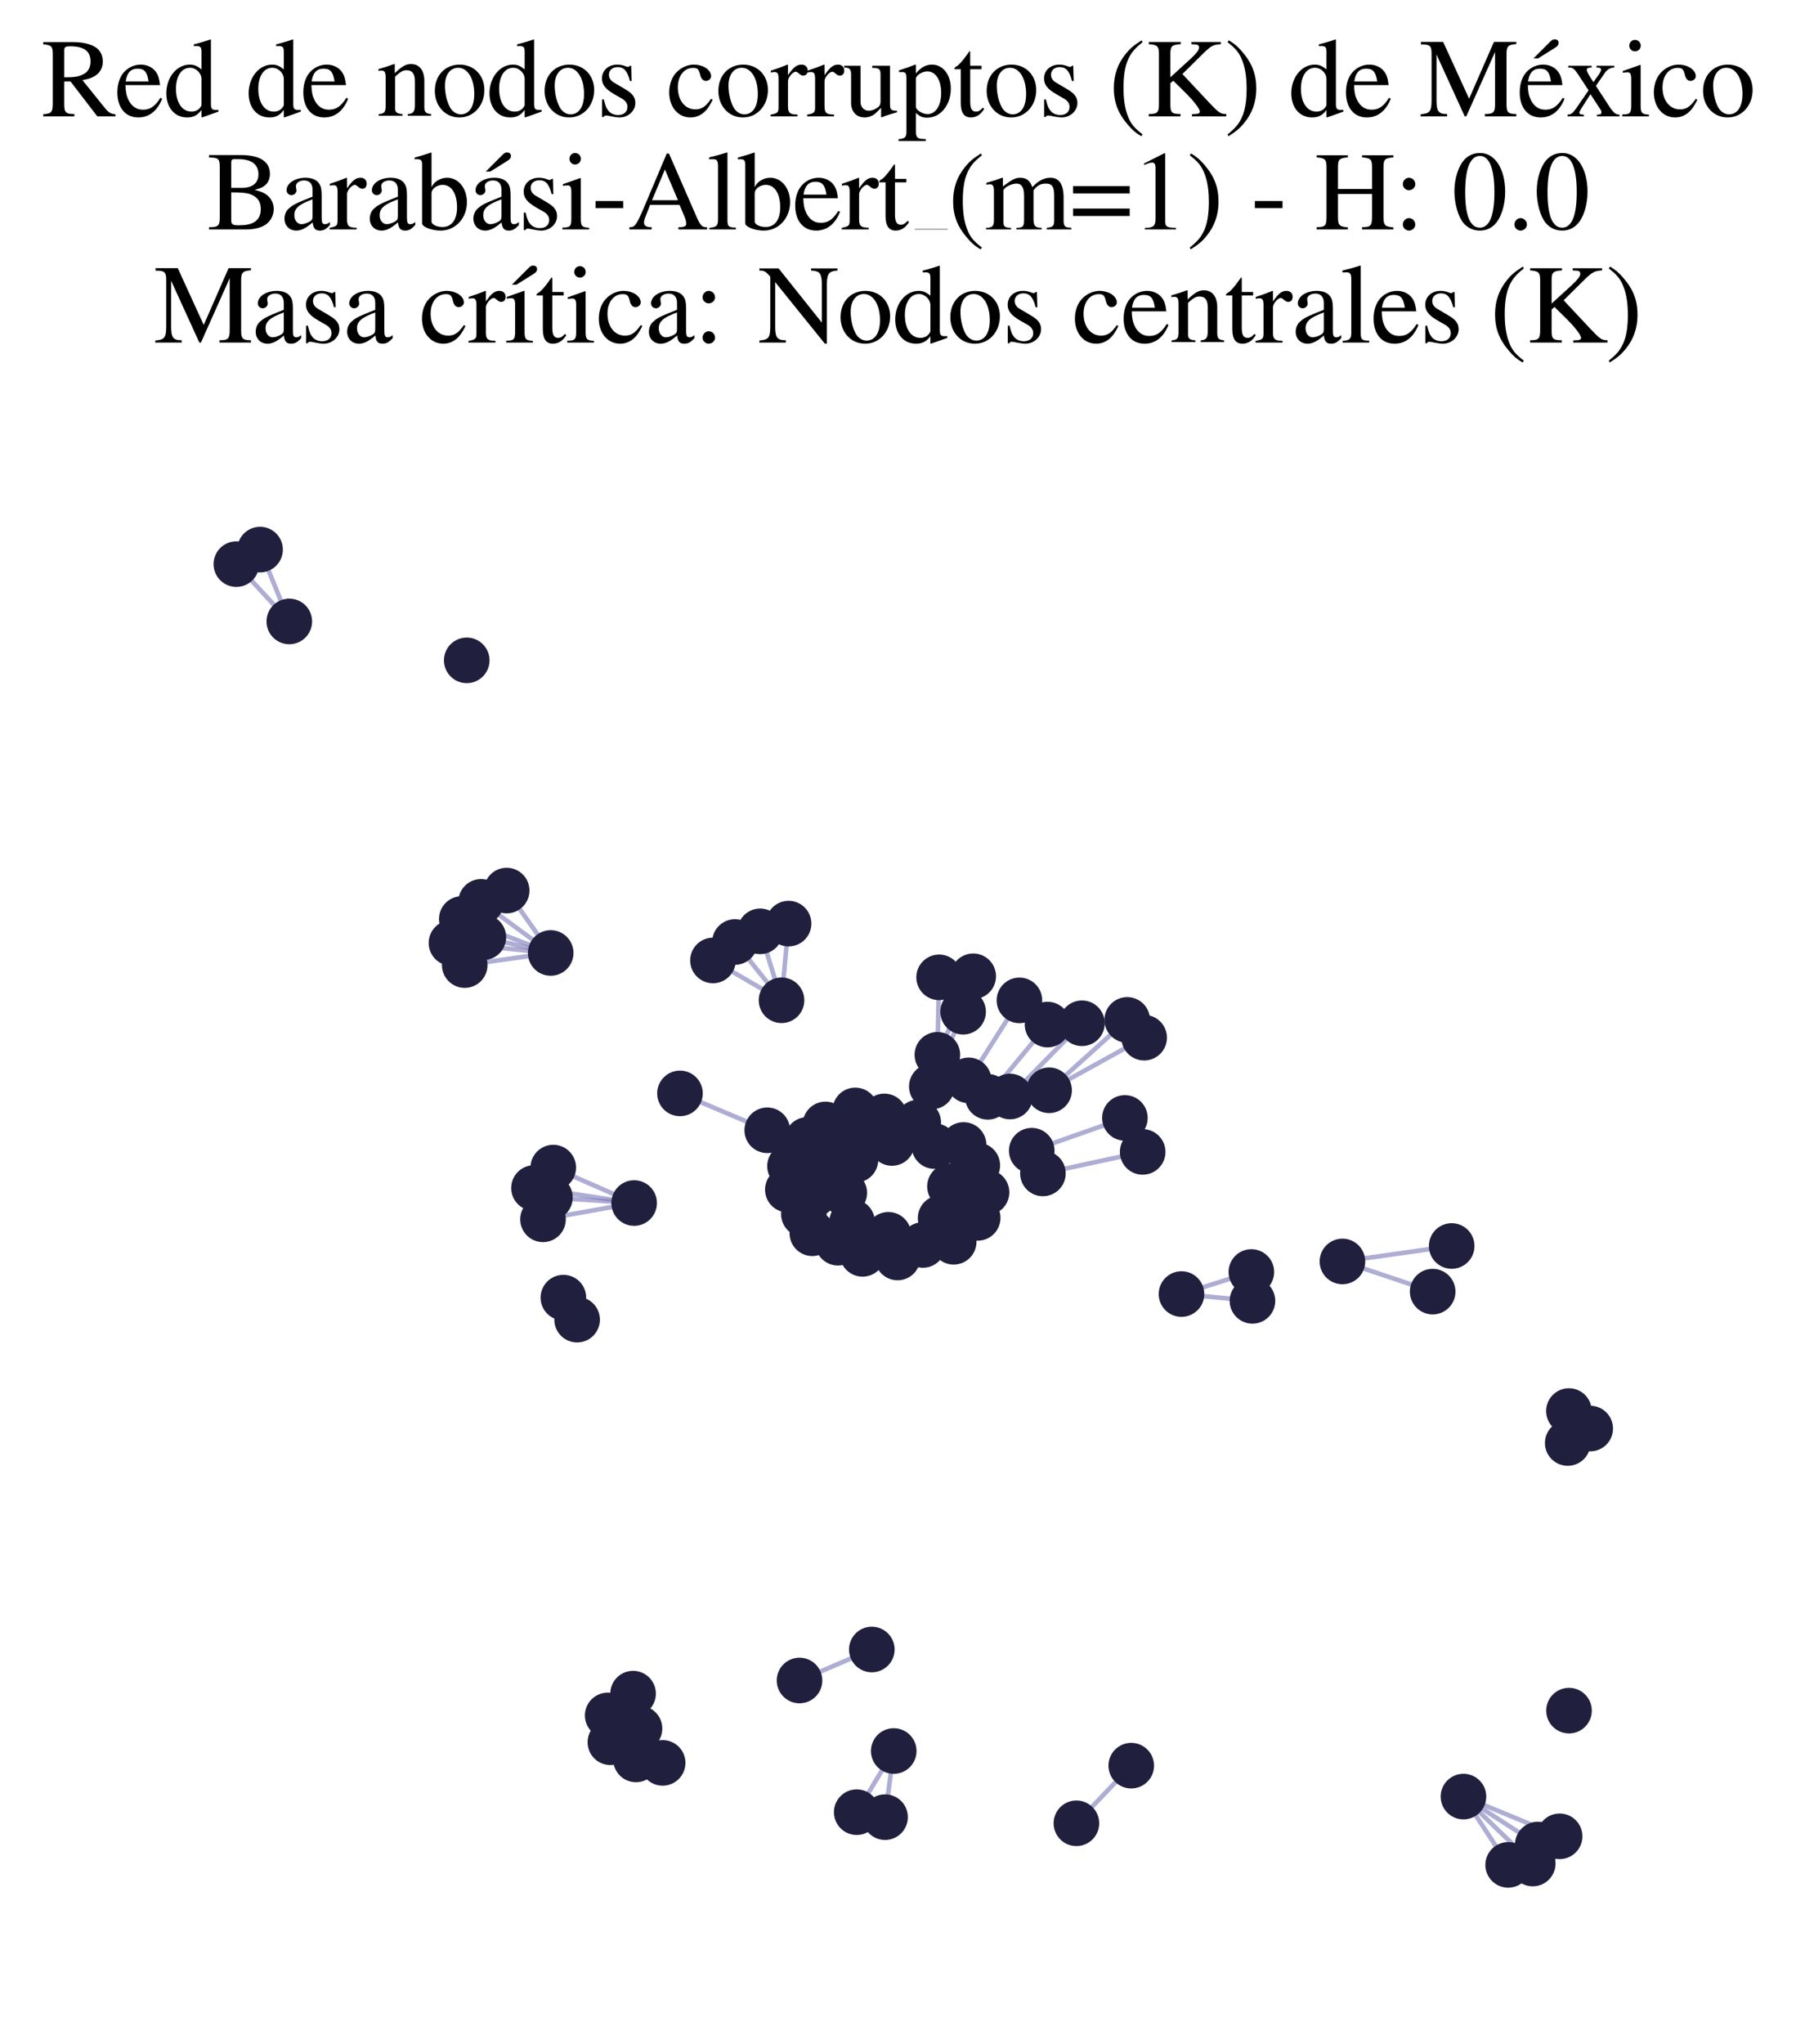 <?xml version="1.0" encoding="utf-8" standalone="no"?>
<!DOCTYPE svg PUBLIC "-//W3C//DTD SVG 1.1//EN"
  "http://www.w3.org/Graphics/SVG/1.1/DTD/svg11.dtd">
<svg xmlns:xlink="http://www.w3.org/1999/xlink" width="156.476pt" height="178.036pt" viewBox="0 0 156.476 178.036" xmlns="http://www.w3.org/2000/svg" version="1.1">
 <defs>
  <style type="text/css">*{stroke-linejoin: round; stroke-linecap: butt}</style>
 </defs>
 <g id="figure_1">
  <g id="patch_1">
   <path d="M 0 178.036 
L 156.476 178.036 
L 156.476 0 
L 0 0 
z
" style="fill: #ffffff"/>
  </g>
  <g id="axes_1">
   <g id="LineCollection_1">
    <path d="M 102.937 112.696 
L 109.024 110.775 
" clip-path="url(#p31402bbf71)" style="fill: none; stroke: #7976b8; stroke-opacity: 0.6; stroke-width: 0.4"/>
    <path d="M 102.937 112.696 
L 109.12 113.289 
" clip-path="url(#p31402bbf71)" style="fill: none; stroke: #7976b8; stroke-opacity: 0.6; stroke-width: 0.4"/>
    <path d="M 55.25 104.77 
L 47.913 104.289 
" clip-path="url(#p31402bbf71)" style="fill: none; stroke: #7976b8; stroke-opacity: 0.6; stroke-width: 0.4"/>
    <path d="M 55.25 104.77 
L 46.523 103.462 
" clip-path="url(#p31402bbf71)" style="fill: none; stroke: #7976b8; stroke-opacity: 0.6; stroke-width: 0.4"/>
    <path d="M 55.25 104.77 
L 48.204 101.683 
" clip-path="url(#p31402bbf71)" style="fill: none; stroke: #7976b8; stroke-opacity: 0.6; stroke-width: 0.4"/>
    <path d="M 55.25 104.77 
L 47.309 106.189 
" clip-path="url(#p31402bbf71)" style="fill: none; stroke: #7976b8; stroke-opacity: 0.6; stroke-width: 0.4"/>
    <path d="M 66.847 98.435 
L 59.243 95.222 
" clip-path="url(#p31402bbf71)" style="fill: none; stroke: #7976b8; stroke-opacity: 0.6; stroke-width: 0.4"/>
    <path d="M 77.867 152.492 
L 74.642 157.818 
" clip-path="url(#p31402bbf71)" style="fill: none; stroke: #7976b8; stroke-opacity: 0.6; stroke-width: 0.4"/>
    <path d="M 77.867 152.492 
L 77.111 158.252 
" clip-path="url(#p31402bbf71)" style="fill: none; stroke: #7976b8; stroke-opacity: 0.6; stroke-width: 0.4"/>
    <path d="M 81.669 91.861 
L 81.82 85.114 
" clip-path="url(#p31402bbf71)" style="fill: none; stroke: #7976b8; stroke-opacity: 0.6; stroke-width: 0.4"/>
    <path d="M 81.669 91.861 
L 84.792 85.022 
" clip-path="url(#p31402bbf71)" style="fill: none; stroke: #7976b8; stroke-opacity: 0.6; stroke-width: 0.4"/>
    <path d="M 47.979 82.992 
L 41.918 78.539 
" clip-path="url(#p31402bbf71)" style="fill: none; stroke: #7976b8; stroke-opacity: 0.6; stroke-width: 0.4"/>
    <path d="M 47.979 82.992 
L 42.113 81.624 
" clip-path="url(#p31402bbf71)" style="fill: none; stroke: #7976b8; stroke-opacity: 0.6; stroke-width: 0.4"/>
    <path d="M 47.979 82.992 
L 39.334 82.122 
" clip-path="url(#p31402bbf71)" style="fill: none; stroke: #7976b8; stroke-opacity: 0.6; stroke-width: 0.4"/>
    <path d="M 47.979 82.992 
L 44.144 77.557 
" clip-path="url(#p31402bbf71)" style="fill: none; stroke: #7976b8; stroke-opacity: 0.6; stroke-width: 0.4"/>
    <path d="M 47.979 82.992 
L 40.489 84.046 
" clip-path="url(#p31402bbf71)" style="fill: none; stroke: #7976b8; stroke-opacity: 0.6; stroke-width: 0.4"/>
    <path d="M 47.979 82.992 
L 40.233 80.033 
" clip-path="url(#p31402bbf71)" style="fill: none; stroke: #7976b8; stroke-opacity: 0.6; stroke-width: 0.4"/>
    <path d="M 91.404 94.95 
L 99.685 90.369 
" clip-path="url(#p31402bbf71)" style="fill: none; stroke: #7976b8; stroke-opacity: 0.6; stroke-width: 0.4"/>
    <path d="M 91.404 94.95 
L 98.208 88.821 
" clip-path="url(#p31402bbf71)" style="fill: none; stroke: #7976b8; stroke-opacity: 0.6; stroke-width: 0.4"/>
    <path d="M 81.184 94.618 
L 83.911 88.11 
" clip-path="url(#p31402bbf71)" style="fill: none; stroke: #7976b8; stroke-opacity: 0.6; stroke-width: 0.4"/>
    <path d="M 68.09 87.112 
L 66.228 81.108 
" clip-path="url(#p31402bbf71)" style="fill: none; stroke: #7976b8; stroke-opacity: 0.6; stroke-width: 0.4"/>
    <path d="M 68.09 87.112 
L 64.033 82.038 
" clip-path="url(#p31402bbf71)" style="fill: none; stroke: #7976b8; stroke-opacity: 0.6; stroke-width: 0.4"/>
    <path d="M 68.09 87.112 
L 62.118 83.643 
" clip-path="url(#p31402bbf71)" style="fill: none; stroke: #7976b8; stroke-opacity: 0.6; stroke-width: 0.4"/>
    <path d="M 68.09 87.112 
L 68.706 80.435 
" clip-path="url(#p31402bbf71)" style="fill: none; stroke: #7976b8; stroke-opacity: 0.6; stroke-width: 0.4"/>
    <path d="M 87.994 95.492 
L 94.265 89.114 
" clip-path="url(#p31402bbf71)" style="fill: none; stroke: #7976b8; stroke-opacity: 0.6; stroke-width: 0.4"/>
    <path d="M 89.89 100.21 
L 98.007 97.358 
" clip-path="url(#p31402bbf71)" style="fill: none; stroke: #7976b8; stroke-opacity: 0.6; stroke-width: 0.4"/>
    <path d="M 127.504 156.461 
L 135.883 159.92 
" clip-path="url(#p31402bbf71)" style="fill: none; stroke: #7976b8; stroke-opacity: 0.6; stroke-width: 0.4"/>
    <path d="M 127.504 156.461 
L 133.978 160.638 
" clip-path="url(#p31402bbf71)" style="fill: none; stroke: #7976b8; stroke-opacity: 0.6; stroke-width: 0.4"/>
    <path d="M 127.504 156.461 
L 133.54 162.29 
" clip-path="url(#p31402bbf71)" style="fill: none; stroke: #7976b8; stroke-opacity: 0.6; stroke-width: 0.4"/>
    <path d="M 127.504 156.461 
L 131.398 162.409 
" clip-path="url(#p31402bbf71)" style="fill: none; stroke: #7976b8; stroke-opacity: 0.6; stroke-width: 0.4"/>
    <path d="M 98.56 153.767 
L 93.782 158.785 
" clip-path="url(#p31402bbf71)" style="fill: none; stroke: #7976b8; stroke-opacity: 0.6; stroke-width: 0.4"/>
    <path d="M 90.864 102.191 
L 99.555 100.318 
" clip-path="url(#p31402bbf71)" style="fill: none; stroke: #7976b8; stroke-opacity: 0.6; stroke-width: 0.4"/>
    <path d="M 116.959 109.857 
L 124.821 112.485 
" clip-path="url(#p31402bbf71)" style="fill: none; stroke: #7976b8; stroke-opacity: 0.6; stroke-width: 0.4"/>
    <path d="M 116.959 109.857 
L 126.478 108.511 
" clip-path="url(#p31402bbf71)" style="fill: none; stroke: #7976b8; stroke-opacity: 0.6; stroke-width: 0.4"/>
    <path d="M 25.205 54.12 
L 20.593 49.129 
" clip-path="url(#p31402bbf71)" style="fill: none; stroke: #7976b8; stroke-opacity: 0.6; stroke-width: 0.4"/>
    <path d="M 25.205 54.12 
L 22.659 47.863 
" clip-path="url(#p31402bbf71)" style="fill: none; stroke: #7976b8; stroke-opacity: 0.6; stroke-width: 0.4"/>
    <path d="M 84.395 94.086 
L 88.818 87.12 
" clip-path="url(#p31402bbf71)" style="fill: none; stroke: #7976b8; stroke-opacity: 0.6; stroke-width: 0.4"/>
    <path d="M 86.062 95.518 
L 91.266 89.228 
" clip-path="url(#p31402bbf71)" style="fill: none; stroke: #7976b8; stroke-opacity: 0.6; stroke-width: 0.4"/>
    <path d="M 75.957 143.651 
L 69.658 146.35 
" clip-path="url(#p31402bbf71)" style="fill: none; stroke: #7976b8; stroke-opacity: 0.6; stroke-width: 0.4"/>
   </g>
   <g id="PathCollection_1">
    <defs>
     <path id="m4d2ec33f9d" d="M 0 1.936 
C 0.514 1.936 1.006 1.732 1.369 1.369 
C 1.732 1.006 1.936 0.514 1.936 0 
C 1.936 -0.514 1.732 -1.006 1.369 -1.369 
C 1.006 -1.732 0.514 -1.936 0 -1.936 
C -0.514 -1.936 -1.006 -1.732 -1.369 -1.369 
C -1.732 -1.006 -1.936 -0.514 -1.936 0 
C -1.936 0.514 -1.732 1.006 -1.369 1.369 
C -1.006 1.732 -0.514 1.936 0 1.936 
z
" style="stroke: #201f3d; stroke-width: 0.1"/>
    </defs>
    <g clip-path="url(#p31402bbf71)">
     <use xlink:href="#m4d2ec33f9d" x="70.962" y="103.985" style="fill: #201f3d; stroke: #201f3d; stroke-width: 0.1"/>
     <use xlink:href="#m4d2ec33f9d" x="94.265" y="89.114" style="fill: #201f3d; stroke: #201f3d; stroke-width: 0.1"/>
     <use xlink:href="#m4d2ec33f9d" x="66.228" y="81.108" style="fill: #201f3d; stroke: #201f3d; stroke-width: 0.1"/>
     <use xlink:href="#m4d2ec33f9d" x="44.144" y="77.557" style="fill: #201f3d; stroke: #201f3d; stroke-width: 0.1"/>
     <use xlink:href="#m4d2ec33f9d" x="68.09" y="87.112" style="fill: #201f3d; stroke: #201f3d; stroke-width: 0.1"/>
     <use xlink:href="#m4d2ec33f9d" x="22.659" y="47.863" style="fill: #201f3d; stroke: #201f3d; stroke-width: 0.1"/>
     <use xlink:href="#m4d2ec33f9d" x="83.09" y="108.145" style="fill: #201f3d; stroke: #201f3d; stroke-width: 0.1"/>
     <use xlink:href="#m4d2ec33f9d" x="81.952" y="106.077" style="fill: #201f3d; stroke: #201f3d; stroke-width: 0.1"/>
     <use xlink:href="#m4d2ec33f9d" x="74.642" y="157.818" style="fill: #201f3d; stroke: #201f3d; stroke-width: 0.1"/>
     <use xlink:href="#m4d2ec33f9d" x="93.782" y="158.785" style="fill: #201f3d; stroke: #201f3d; stroke-width: 0.1"/>
     <use xlink:href="#m4d2ec33f9d" x="85.181" y="106.063" style="fill: #201f3d; stroke: #201f3d; stroke-width: 0.1"/>
     <use xlink:href="#m4d2ec33f9d" x="77.4" y="107.535" style="fill: #201f3d; stroke: #201f3d; stroke-width: 0.1"/>
     <use xlink:href="#m4d2ec33f9d" x="55.717" y="150.533" style="fill: #201f3d; stroke: #201f3d; stroke-width: 0.1"/>
     <use xlink:href="#m4d2ec33f9d" x="85.952" y="103.838" style="fill: #201f3d; stroke: #201f3d; stroke-width: 0.1"/>
     <use xlink:href="#m4d2ec33f9d" x="89.89" y="100.21" style="fill: #201f3d; stroke: #201f3d; stroke-width: 0.1"/>
     <use xlink:href="#m4d2ec33f9d" x="66.847" y="98.435" style="fill: #201f3d; stroke: #201f3d; stroke-width: 0.1"/>
     <use xlink:href="#m4d2ec33f9d" x="47.979" y="82.992" style="fill: #201f3d; stroke: #201f3d; stroke-width: 0.1"/>
     <use xlink:href="#m4d2ec33f9d" x="81.82" y="85.114" style="fill: #201f3d; stroke: #201f3d; stroke-width: 0.1"/>
     <use xlink:href="#m4d2ec33f9d" x="116.959" y="109.857" style="fill: #201f3d; stroke: #201f3d; stroke-width: 0.1"/>
     <use xlink:href="#m4d2ec33f9d" x="136.692" y="122.885" style="fill: #201f3d; stroke: #201f3d; stroke-width: 0.1"/>
     <use xlink:href="#m4d2ec33f9d" x="77.71" y="99.539" style="fill: #201f3d; stroke: #201f3d; stroke-width: 0.1"/>
     <use xlink:href="#m4d2ec33f9d" x="40.233" y="80.033" style="fill: #201f3d; stroke: #201f3d; stroke-width: 0.1"/>
     <use xlink:href="#m4d2ec33f9d" x="80.41" y="108.42" style="fill: #201f3d; stroke: #201f3d; stroke-width: 0.1"/>
     <use xlink:href="#m4d2ec33f9d" x="99.555" y="100.318" style="fill: #201f3d; stroke: #201f3d; stroke-width: 0.1"/>
     <use xlink:href="#m4d2ec33f9d" x="73.008" y="108.226" style="fill: #201f3d; stroke: #201f3d; stroke-width: 0.1"/>
     <use xlink:href="#m4d2ec33f9d" x="133.978" y="160.638" style="fill: #201f3d; stroke: #201f3d; stroke-width: 0.1"/>
     <use xlink:href="#m4d2ec33f9d" x="88.818" y="87.12" style="fill: #201f3d; stroke: #201f3d; stroke-width: 0.1"/>
     <use xlink:href="#m4d2ec33f9d" x="81.184" y="94.618" style="fill: #201f3d; stroke: #201f3d; stroke-width: 0.1"/>
     <use xlink:href="#m4d2ec33f9d" x="42.113" y="81.624" style="fill: #201f3d; stroke: #201f3d; stroke-width: 0.1"/>
     <use xlink:href="#m4d2ec33f9d" x="82.765" y="103.324" style="fill: #201f3d; stroke: #201f3d; stroke-width: 0.1"/>
     <use xlink:href="#m4d2ec33f9d" x="68.829" y="101.555" style="fill: #201f3d; stroke: #201f3d; stroke-width: 0.1"/>
     <use xlink:href="#m4d2ec33f9d" x="53.18" y="151.729" style="fill: #201f3d; stroke: #201f3d; stroke-width: 0.1"/>
     <use xlink:href="#m4d2ec33f9d" x="136.7" y="148.975" style="fill: #201f3d; stroke: #201f3d; stroke-width: 0.1"/>
     <use xlink:href="#m4d2ec33f9d" x="55.41" y="153.224" style="fill: #201f3d; stroke: #201f3d; stroke-width: 0.1"/>
     <use xlink:href="#m4d2ec33f9d" x="39.334" y="82.122" style="fill: #201f3d; stroke: #201f3d; stroke-width: 0.1"/>
     <use xlink:href="#m4d2ec33f9d" x="47.309" y="106.189" style="fill: #201f3d; stroke: #201f3d; stroke-width: 0.1"/>
     <use xlink:href="#m4d2ec33f9d" x="64.033" y="82.038" style="fill: #201f3d; stroke: #201f3d; stroke-width: 0.1"/>
     <use xlink:href="#m4d2ec33f9d" x="57.733" y="153.525" style="fill: #201f3d; stroke: #201f3d; stroke-width: 0.1"/>
     <use xlink:href="#m4d2ec33f9d" x="78.202" y="109.511" style="fill: #201f3d; stroke: #201f3d; stroke-width: 0.1"/>
     <use xlink:href="#m4d2ec33f9d" x="62.118" y="83.643" style="fill: #201f3d; stroke: #201f3d; stroke-width: 0.1"/>
     <use xlink:href="#m4d2ec33f9d" x="48.204" y="101.683" style="fill: #201f3d; stroke: #201f3d; stroke-width: 0.1"/>
     <use xlink:href="#m4d2ec33f9d" x="59.243" y="95.222" style="fill: #201f3d; stroke: #201f3d; stroke-width: 0.1"/>
     <use xlink:href="#m4d2ec33f9d" x="80.002" y="97.756" style="fill: #201f3d; stroke: #201f3d; stroke-width: 0.1"/>
     <use xlink:href="#m4d2ec33f9d" x="77.049" y="97.226" style="fill: #201f3d; stroke: #201f3d; stroke-width: 0.1"/>
     <use xlink:href="#m4d2ec33f9d" x="109.024" y="110.775" style="fill: #201f3d; stroke: #201f3d; stroke-width: 0.1"/>
     <use xlink:href="#m4d2ec33f9d" x="126.478" y="108.511" style="fill: #201f3d; stroke: #201f3d; stroke-width: 0.1"/>
     <use xlink:href="#m4d2ec33f9d" x="127.504" y="156.461" style="fill: #201f3d; stroke: #201f3d; stroke-width: 0.1"/>
     <use xlink:href="#m4d2ec33f9d" x="74.518" y="96.703" style="fill: #201f3d; stroke: #201f3d; stroke-width: 0.1"/>
     <use xlink:href="#m4d2ec33f9d" x="83.952" y="99.712" style="fill: #201f3d; stroke: #201f3d; stroke-width: 0.1"/>
     <use xlink:href="#m4d2ec33f9d" x="133.54" y="162.29" style="fill: #201f3d; stroke: #201f3d; stroke-width: 0.1"/>
     <use xlink:href="#m4d2ec33f9d" x="74.53" y="101.007" style="fill: #201f3d; stroke: #201f3d; stroke-width: 0.1"/>
     <use xlink:href="#m4d2ec33f9d" x="52.945" y="149.393" style="fill: #201f3d; stroke: #201f3d; stroke-width: 0.1"/>
     <use xlink:href="#m4d2ec33f9d" x="73.967" y="98.68" style="fill: #201f3d; stroke: #201f3d; stroke-width: 0.1"/>
     <use xlink:href="#m4d2ec33f9d" x="68.706" y="80.435" style="fill: #201f3d; stroke: #201f3d; stroke-width: 0.1"/>
     <use xlink:href="#m4d2ec33f9d" x="124.821" y="112.485" style="fill: #201f3d; stroke: #201f3d; stroke-width: 0.1"/>
     <use xlink:href="#m4d2ec33f9d" x="73.557" y="103.879" style="fill: #201f3d; stroke: #201f3d; stroke-width: 0.1"/>
     <use xlink:href="#m4d2ec33f9d" x="55.25" y="104.77" style="fill: #201f3d; stroke: #201f3d; stroke-width: 0.1"/>
     <use xlink:href="#m4d2ec33f9d" x="90.864" y="102.191" style="fill: #201f3d; stroke: #201f3d; stroke-width: 0.1"/>
     <use xlink:href="#m4d2ec33f9d" x="75.957" y="143.651" style="fill: #201f3d; stroke: #201f3d; stroke-width: 0.1"/>
     <use xlink:href="#m4d2ec33f9d" x="85.149" y="101.492" style="fill: #201f3d; stroke: #201f3d; stroke-width: 0.1"/>
     <use xlink:href="#m4d2ec33f9d" x="40.489" y="84.046" style="fill: #201f3d; stroke: #201f3d; stroke-width: 0.1"/>
     <use xlink:href="#m4d2ec33f9d" x="99.685" y="90.369" style="fill: #201f3d; stroke: #201f3d; stroke-width: 0.1"/>
     <use xlink:href="#m4d2ec33f9d" x="75.151" y="109.196" style="fill: #201f3d; stroke: #201f3d; stroke-width: 0.1"/>
     <use xlink:href="#m4d2ec33f9d" x="138.548" y="124.409" style="fill: #201f3d; stroke: #201f3d; stroke-width: 0.1"/>
     <use xlink:href="#m4d2ec33f9d" x="98.56" y="153.767" style="fill: #201f3d; stroke: #201f3d; stroke-width: 0.1"/>
     <use xlink:href="#m4d2ec33f9d" x="47.913" y="104.289" style="fill: #201f3d; stroke: #201f3d; stroke-width: 0.1"/>
     <use xlink:href="#m4d2ec33f9d" x="50.281" y="114.925" style="fill: #201f3d; stroke: #201f3d; stroke-width: 0.1"/>
     <use xlink:href="#m4d2ec33f9d" x="70.775" y="107.401" style="fill: #201f3d; stroke: #201f3d; stroke-width: 0.1"/>
     <use xlink:href="#m4d2ec33f9d" x="109.12" y="113.289" style="fill: #201f3d; stroke: #201f3d; stroke-width: 0.1"/>
     <use xlink:href="#m4d2ec33f9d" x="55.157" y="147.495" style="fill: #201f3d; stroke: #201f3d; stroke-width: 0.1"/>
     <use xlink:href="#m4d2ec33f9d" x="98.208" y="88.821" style="fill: #201f3d; stroke: #201f3d; stroke-width: 0.1"/>
     <use xlink:href="#m4d2ec33f9d" x="81.669" y="91.861" style="fill: #201f3d; stroke: #201f3d; stroke-width: 0.1"/>
     <use xlink:href="#m4d2ec33f9d" x="70.337" y="99.271" style="fill: #201f3d; stroke: #201f3d; stroke-width: 0.1"/>
     <use xlink:href="#m4d2ec33f9d" x="81.41" y="99.808" style="fill: #201f3d; stroke: #201f3d; stroke-width: 0.1"/>
     <use xlink:href="#m4d2ec33f9d" x="84.792" y="85.022" style="fill: #201f3d; stroke: #201f3d; stroke-width: 0.1"/>
     <use xlink:href="#m4d2ec33f9d" x="69.658" y="146.35" style="fill: #201f3d; stroke: #201f3d; stroke-width: 0.1"/>
     <use xlink:href="#m4d2ec33f9d" x="86.062" y="95.518" style="fill: #201f3d; stroke: #201f3d; stroke-width: 0.1"/>
     <use xlink:href="#m4d2ec33f9d" x="71.92" y="97.925" style="fill: #201f3d; stroke: #201f3d; stroke-width: 0.1"/>
     <use xlink:href="#m4d2ec33f9d" x="46.523" y="103.462" style="fill: #201f3d; stroke: #201f3d; stroke-width: 0.1"/>
     <use xlink:href="#m4d2ec33f9d" x="91.266" y="89.228" style="fill: #201f3d; stroke: #201f3d; stroke-width: 0.1"/>
     <use xlink:href="#m4d2ec33f9d" x="41.918" y="78.539" style="fill: #201f3d; stroke: #201f3d; stroke-width: 0.1"/>
     <use xlink:href="#m4d2ec33f9d" x="20.593" y="49.129" style="fill: #201f3d; stroke: #201f3d; stroke-width: 0.1"/>
     <use xlink:href="#m4d2ec33f9d" x="40.665" y="57.509" style="fill: #201f3d; stroke: #201f3d; stroke-width: 0.1"/>
     <use xlink:href="#m4d2ec33f9d" x="70.038" y="105.736" style="fill: #201f3d; stroke: #201f3d; stroke-width: 0.1"/>
     <use xlink:href="#m4d2ec33f9d" x="91.404" y="94.95" style="fill: #201f3d; stroke: #201f3d; stroke-width: 0.1"/>
     <use xlink:href="#m4d2ec33f9d" x="71.375" y="101.127" style="fill: #201f3d; stroke: #201f3d; stroke-width: 0.1"/>
     <use xlink:href="#m4d2ec33f9d" x="74.239" y="106.413" style="fill: #201f3d; stroke: #201f3d; stroke-width: 0.1"/>
     <use xlink:href="#m4d2ec33f9d" x="87.994" y="95.492" style="fill: #201f3d; stroke: #201f3d; stroke-width: 0.1"/>
     <use xlink:href="#m4d2ec33f9d" x="25.205" y="54.12" style="fill: #201f3d; stroke: #201f3d; stroke-width: 0.1"/>
     <use xlink:href="#m4d2ec33f9d" x="77.867" y="152.492" style="fill: #201f3d; stroke: #201f3d; stroke-width: 0.1"/>
     <use xlink:href="#m4d2ec33f9d" x="77.111" y="158.252" style="fill: #201f3d; stroke: #201f3d; stroke-width: 0.1"/>
     <use xlink:href="#m4d2ec33f9d" x="83.911" y="88.11" style="fill: #201f3d; stroke: #201f3d; stroke-width: 0.1"/>
     <use xlink:href="#m4d2ec33f9d" x="131.398" y="162.409" style="fill: #201f3d; stroke: #201f3d; stroke-width: 0.1"/>
     <use xlink:href="#m4d2ec33f9d" x="68.64" y="103.602" style="fill: #201f3d; stroke: #201f3d; stroke-width: 0.1"/>
     <use xlink:href="#m4d2ec33f9d" x="136.589" y="125.668" style="fill: #201f3d; stroke: #201f3d; stroke-width: 0.1"/>
     <use xlink:href="#m4d2ec33f9d" x="98.007" y="97.358" style="fill: #201f3d; stroke: #201f3d; stroke-width: 0.1"/>
     <use xlink:href="#m4d2ec33f9d" x="135.883" y="159.92" style="fill: #201f3d; stroke: #201f3d; stroke-width: 0.1"/>
     <use xlink:href="#m4d2ec33f9d" x="49.085" y="113.008" style="fill: #201f3d; stroke: #201f3d; stroke-width: 0.1"/>
     <use xlink:href="#m4d2ec33f9d" x="102.937" y="112.696" style="fill: #201f3d; stroke: #201f3d; stroke-width: 0.1"/>
     <use xlink:href="#m4d2ec33f9d" x="84.395" y="94.086" style="fill: #201f3d; stroke: #201f3d; stroke-width: 0.1"/>
    </g>
   </g>
   <g id="text_1">
    <!-- Red de nodos corruptos (K) de México -->
    <g transform="translate(3.6 10.132) scale(0.096 -0.096)">
     <defs>
      <path id="NimbusRomNo9L-Regu-52" d="M 4218 121 
C 3974 140 3846 205 3661 424 
L 2342 2061 
C 2771 2143 2963 2219 3174 2388 
C 3379 2553 3501 2818 3501 3113 
C 3501 3385 3418 3618 3251 3801 
C 3008 4059 2477 4224 1875 4224 
L 109 4224 
L 109 4102 
C 589 4051 653 3981 653 3528 
L 653 765 
C 653 236 589 159 109 121 
L 109 0 
L 1882 0 
L 1882 134 
C 1389 134 1306 219 1306 692 
L 1306 1984 
L 1664 1984 
L 3187 0 
L 4218 0 
L 4218 121 
z
M 1306 3762 
C 1306 3937 1376 3987 1632 3987 
C 2432 3987 2803 3716 2803 3123 
C 2803 2807 2669 2542 2438 2423 
C 2144 2258 1920 2221 1306 2221 
L 1306 3762 
z
" transform="scale(0.016)"/>
      <path id="NimbusRomNo9L-Regu-65" d="M 2611 1053 
C 2304 564 2029 378 1619 378 
C 1254 378 979 564 794 930 
C 678 1174 634 1386 621 1779 
L 2592 1779 
C 2541 2193 2477 2377 2317 2581 
C 2125 2811 1830 2944 1498 2944 
C 1178 2944 877 2829 634 2611 
C 333 2349 160 1894 160 1370 
C 160 486 621 -64 1357 -64 
C 1965 -64 2445 315 2714 1008 
L 2611 1053 
z
M 634 1984 
C 704 2479 922 2714 1312 2714 
C 1702 2714 1856 2535 1939 1984 
L 634 1984 
z
" transform="scale(0.016)"/>
      <path id="NimbusRomNo9L-Regu-64" d="M 2202 -64 
L 3142 269 
L 3142 365 
C 3027 365 3014 365 2995 365 
C 2765 365 2714 435 2714 731 
L 2714 4364 
L 2682 4377 
C 2374 4268 2150 4204 1741 4096 
L 1741 3994 
C 1792 4000 1830 4000 1882 4000 
C 2118 4000 2176 3936 2176 3672 
L 2176 2669 
C 1933 2874 1760 2944 1504 2944 
C 768 2944 173 2221 173 1312 
C 173 493 653 -64 1357 -64 
C 1715 -64 1958 64 2176 365 
L 2176 -45 
L 2202 -64 
z
M 2176 653 
C 2176 608 2131 531 2067 461 
C 1952 333 1792 269 1606 269 
C 1075 269 723 781 723 1568 
C 723 2291 1037 2765 1523 2765 
C 1862 2765 2176 2464 2176 2125 
L 2176 653 
z
" transform="scale(0.016)"/>
      <path id="NimbusRomNo9L-Regu-6e" d="M 102 2579 
C 141 2598 205 2605 275 2605 
C 454 2605 512 2509 512 2195 
L 512 608 
C 512 243 442 154 115 128 
L 115 32 
L 1472 32 
L 1472 128 
C 1146 154 1050 230 1050 461 
L 1050 2259 
C 1357 2547 1498 2624 1709 2624 
C 2022 2624 2176 2426 2176 2003 
L 2176 666 
C 2176 262 2093 154 1773 128 
L 1773 32 
L 3104 32 
L 3104 128 
C 2790 160 2714 237 2714 550 
L 2714 2016 
C 2714 2618 2432 2976 1958 2976 
C 1664 2976 1466 2867 1030 2458 
L 1030 2963 
L 986 2976 
C 672 2861 454 2790 102 2688 
L 102 2579 
z
" transform="scale(0.016)"/>
      <path id="NimbusRomNo9L-Regu-6f" d="M 1600 2944 
C 768 2944 186 2330 186 1446 
C 186 582 781 -64 1587 -64 
C 2394 -64 3008 614 3008 1498 
C 3008 2336 2419 2944 1600 2944 
z
M 1517 2765 
C 2054 2765 2432 2150 2432 1274 
C 2432 550 2144 115 1664 115 
C 1414 115 1178 269 1043 525 
C 864 858 762 1306 762 1760 
C 762 2368 1062 2765 1517 2765 
z
" transform="scale(0.016)"/>
      <path id="NimbusRomNo9L-Regu-73" d="M 2016 2010 
L 1990 2880 
L 1920 2880 
L 1907 2867 
C 1850 2822 1843 2816 1818 2816 
C 1779 2816 1715 2829 1645 2861 
C 1504 2915 1363 2944 1197 2944 
C 691 2944 326 2616 326 2154 
C 326 1796 531 1539 1075 1231 
L 1446 1020 
C 1670 892 1779 737 1779 539 
C 1779 256 1574 77 1248 77 
C 1030 77 832 159 710 298 
C 576 455 518 600 435 960 
L 333 960 
L 333 -39 
L 416 -39 
C 461 33 486 48 563 48 
C 621 48 710 35 858 -2 
C 1037 -39 1210 -64 1325 -64 
C 1818 -64 2227 308 2227 757 
C 2227 1077 2074 1289 1690 1520 
L 998 1930 
C 819 2033 723 2194 723 2367 
C 723 2624 922 2803 1216 2803 
C 1581 2803 1773 2583 1920 2010 
L 2016 2010 
z
" transform="scale(0.016)"/>
      <path id="NimbusRomNo9L-Regu-63" d="M 2547 998 
C 2240 550 2010 397 1645 397 
C 1062 397 653 909 653 1645 
C 653 2304 1005 2758 1523 2758 
C 1754 2758 1837 2688 1901 2451 
L 1939 2310 
C 1990 2131 2106 2016 2240 2016 
C 2406 2016 2547 2138 2547 2285 
C 2547 2643 2099 2944 1562 2944 
C 1248 2944 922 2816 659 2586 
C 339 2304 160 1869 160 1363 
C 160 531 666 -64 1376 -64 
C 1664 -64 1920 38 2150 237 
C 2323 390 2445 563 2637 941 
L 2547 998 
z
" transform="scale(0.016)"/>
      <path id="NimbusRomNo9L-Regu-72" d="M 45 2496 
C 134 2515 192 2522 269 2522 
C 429 2522 486 2419 486 2138 
L 486 538 
C 486 218 442 173 32 96 
L 32 0 
L 1568 0 
L 1568 102 
C 1133 102 1024 199 1024 565 
L 1024 2013 
C 1024 2219 1299 2541 1472 2541 
C 1510 2541 1568 2509 1638 2445 
C 1741 2355 1811 2317 1894 2317 
C 2048 2317 2144 2426 2144 2605 
C 2144 2816 2010 2944 1792 2944 
C 1523 2944 1338 2797 1024 2343 
L 1024 2931 
L 992 2944 
C 653 2803 422 2721 45 2599 
L 45 2496 
z
" transform="scale(0.016)"/>
      <path id="NimbusRomNo9L-Regu-75" d="M 3066 320 
L 3034 320 
C 2739 320 2669 390 2669 685 
L 2669 2880 
L 1658 2880 
L 1658 2758 
C 2054 2758 2131 2694 2131 2375 
L 2131 875 
C 2131 697 2099 607 2010 537 
C 1837 397 1638 320 1446 320 
C 1197 320 992 537 992 805 
L 992 2880 
L 58 2880 
L 58 2778 
C 365 2778 454 2682 454 2387 
L 454 770 
C 454 263 762 -64 1229 -64 
C 1466 -64 1715 38 1888 211 
L 2163 486 
L 2163 -45 
L 2189 -58 
C 2509 70 2739 141 3066 230 
L 3066 320 
z
" transform="scale(0.016)"/>
      <path id="NimbusRomNo9L-Regu-70" d="M 58 2516 
C 115 2522 160 2522 218 2522 
C 435 2522 480 2458 480 2155 
L 480 -855 
C 480 -1189 410 -1261 32 -1299 
L 32 -1408 
L 1581 -1408 
L 1581 -1293 
C 1101 -1293 1018 -1222 1018 -816 
L 1018 199 
C 1242 -13 1395 -77 1664 -77 
C 2419 -77 3008 643 3008 1575 
C 3008 2372 2560 2944 1939 2944 
C 1581 2944 1299 2784 1018 2438 
L 1018 2931 
L 979 2944 
C 634 2810 410 2726 58 2618 
L 58 2516 
z
M 1018 2136 
C 1018 2329 1376 2560 1670 2560 
C 2144 2560 2458 2071 2458 1324 
C 2458 611 2144 128 1683 128 
C 1382 128 1018 359 1018 552 
L 1018 2136 
z
" transform="scale(0.016)"/>
      <path id="NimbusRomNo9L-Regu-74" d="M 1632 2880 
L 986 2880 
L 986 3622 
C 986 3686 979 3706 941 3706 
C 896 3648 858 3590 813 3526 
C 570 3174 294 2867 192 2841 
C 122 2794 83 2748 83 2715 
C 83 2695 90 2682 109 2682 
L 448 2682 
L 448 751 
C 448 212 640 -64 1018 -64 
C 1331 -64 1574 90 1786 423 
L 1702 493 
C 1568 333 1459 269 1318 269 
C 1082 269 986 443 986 847 
L 986 2682 
L 1632 2682 
L 1632 2880 
z
" transform="scale(0.016)"/>
      <path id="NimbusRomNo9L-Regu-28" d="M 1888 4326 
C 1414 4019 1222 3853 986 3558 
C 531 3002 307 2362 307 1613 
C 307 800 544 173 1107 -480 
C 1370 -787 1536 -928 1869 -1133 
L 1946 -1030 
C 1434 -627 1254 -403 1082 77 
C 928 506 858 992 858 1632 
C 858 2304 941 2829 1114 3226 
C 1293 3622 1485 3853 1946 4224 
L 1888 4326 
z
" transform="scale(0.016)"/>
      <path id="NimbusRomNo9L-Regu-4b" d="M 2643 4109 
C 2720 4096 2784 4096 2810 4096 
C 3002 4096 3078 4045 3078 3917 
C 3078 3775 2931 3583 2579 3257 
L 1446 2224 
L 1446 3534 
C 1446 4000 1517 4071 2035 4109 
L 2035 4231 
L 218 4231 
L 218 4109 
C 717 4071 794 3988 794 3531 
L 794 750 
C 794 217 723 134 218 134 
L 218 0 
L 2022 0 
L 2022 134 
C 1523 134 1446 211 1446 683 
L 1446 1891 
L 1613 2026 
L 2291 1355 
C 2778 876 3123 422 3123 269 
C 3123 179 3034 134 2854 134 
C 2822 134 2752 134 2675 121 
L 2675 0 
L 4627 0 
L 4627 134 
C 4294 134 4205 198 3622 816 
L 2131 2409 
L 3347 3611 
C 3782 4026 3885 4077 4320 4109 
L 4320 4231 
L 2643 4231 
L 2643 4109 
z
" transform="scale(0.016)"/>
      <path id="NimbusRomNo9L-Regu-29" d="M 243 -1133 
C 717 -826 909 -659 1146 -365 
C 1600 192 1824 832 1824 1581 
C 1824 2400 1587 3021 1024 3674 
C 762 3981 595 4122 262 4326 
L 186 4224 
C 698 3821 870 3597 1050 3117 
C 1203 2688 1274 2202 1274 1562 
C 1274 896 1190 365 1018 -26 
C 838 -429 646 -659 186 -1030 
L 243 -1133 
z
" transform="scale(0.016)"/>
      <path id="NimbusRomNo9L-Regu-4d" d="M 4314 3667 
L 4314 751 
C 4314 217 4237 134 3731 134 
L 3731 0 
L 5523 0 
L 5523 134 
C 5056 134 4966 223 4966 681 
L 4966 3536 
C 4966 3993 5050 4077 5523 4115 
L 5523 4237 
L 4250 4237 
L 2835 1004 
L 1357 4237 
L 90 4237 
L 90 4096 
C 614 4096 698 4019 698 3550 
L 698 943 
C 698 282 608 159 77 121 
L 77 0 
L 1581 0 
L 1581 134 
C 1088 134 979 282 979 931 
L 979 3520 
L 2586 0 
L 2675 0 
L 4314 3667 
z
" transform="scale(0.016)"/>
      <path id="NimbusRomNo9L-Regu-b4" d="M 851 3264 
L 1837 3882 
C 1971 3964 2029 4047 2029 4148 
C 2029 4275 1946 4352 1805 4352 
C 1709 4352 1651 4320 1536 4206 
L 595 3264 
L 851 3264 
z
" transform="scale(0.016)"/>
      <path id="NimbusRomNo9L-Regu-78" d="M 1779 0 
L 3066 0 
L 3066 96 
C 2867 96 2739 198 2541 480 
L 1722 1735 
L 2253 2502 
C 2374 2675 2566 2778 2771 2778 
L 2771 2880 
L 1760 2880 
L 1760 2778 
C 1952 2778 2016 2740 2016 2649 
C 2016 2571 1939 2430 1779 2229 
C 1747 2191 1670 2075 1587 1946 
L 1498 2074 
C 1318 2342 1203 2560 1203 2643 
C 1203 2733 1286 2778 1478 2778 
L 1478 2880 
L 154 2880 
L 154 2778 
L 211 2778 
C 403 2778 506 2695 704 2396 
L 1306 1479 
L 576 422 
C 384 160 320 115 109 96 
L 109 0 
L 1037 0 
L 1037 96 
C 858 96 781 128 781 211 
C 781 250 826 346 909 474 
L 1414 1261 
L 1997 365 
C 2022 326 2035 288 2035 250 
C 2035 123 1990 96 1779 96 
L 1779 0 
z
" transform="scale(0.016)"/>
      <path id="NimbusRomNo9L-Regu-69" d="M 1120 2929 
L 128 2579 
L 128 2484 
L 179 2490 
C 256 2502 339 2509 397 2509 
C 550 2509 608 2406 608 2125 
L 608 640 
C 608 179 544 109 102 109 
L 102 0 
L 1619 0 
L 1619 96 
C 1197 128 1146 191 1146 650 
L 1146 2910 
L 1120 2929 
z
M 819 4352 
C 646 4352 499 4205 499 4026 
C 499 3847 640 3699 819 3699 
C 1005 3699 1152 3840 1152 4026 
C 1152 4205 1005 4352 819 4352 
z
" transform="scale(0.016)"/>
     </defs>
     <use xlink:href="#NimbusRomNo9L-Regu-52" transform="scale(0.996)"/>
     <use xlink:href="#NimbusRomNo9L-Regu-65" transform="translate(66.45 0) scale(0.996)"/>
     <use xlink:href="#NimbusRomNo9L-Regu-64" transform="translate(110.684 0) scale(0.996)"/>
     <use xlink:href="#NimbusRomNo9L-Regu-64" transform="translate(185.403 0) scale(0.996)"/>
     <use xlink:href="#NimbusRomNo9L-Regu-65" transform="translate(235.217 0) scale(0.996)"/>
     <use xlink:href="#NimbusRomNo9L-Regu-6e" transform="translate(304.357 0) scale(0.996)"/>
     <use xlink:href="#NimbusRomNo9L-Regu-6f" transform="translate(354.17 0) scale(0.996)"/>
     <use xlink:href="#NimbusRomNo9L-Regu-64" transform="translate(403.983 0) scale(0.996)"/>
     <use xlink:href="#NimbusRomNo9L-Regu-6f" transform="translate(453.796 0) scale(0.996)"/>
     <use xlink:href="#NimbusRomNo9L-Regu-73" transform="translate(503.61 0) scale(0.996)"/>
     <use xlink:href="#NimbusRomNo9L-Regu-63" transform="translate(567.27 0) scale(0.996)"/>
     <use xlink:href="#NimbusRomNo9L-Regu-6f" transform="translate(611.503 0) scale(0.996)"/>
     <use xlink:href="#NimbusRomNo9L-Regu-72" transform="translate(661.317 0) scale(0.996)"/>
     <use xlink:href="#NimbusRomNo9L-Regu-72" transform="translate(694.492 0) scale(0.996)"/>
     <use xlink:href="#NimbusRomNo9L-Regu-75" transform="translate(727.667 0) scale(0.996)"/>
     <use xlink:href="#NimbusRomNo9L-Regu-70" transform="translate(777.48 0) scale(0.996)"/>
     <use xlink:href="#NimbusRomNo9L-Regu-74" transform="translate(827.294 0) scale(0.996)"/>
     <use xlink:href="#NimbusRomNo9L-Regu-6f" transform="translate(854.989 0) scale(0.996)"/>
     <use xlink:href="#NimbusRomNo9L-Regu-73" transform="translate(904.802 0) scale(0.996)"/>
     <use xlink:href="#NimbusRomNo9L-Regu-28" transform="translate(968.462 0) scale(0.996)"/>
     <use xlink:href="#NimbusRomNo9L-Regu-4b" transform="translate(1001.637 0) scale(0.996)"/>
     <use xlink:href="#NimbusRomNo9L-Regu-29" transform="translate(1073.567 0) scale(0.996)"/>
     <use xlink:href="#NimbusRomNo9L-Regu-64" transform="translate(1131.649 0) scale(0.996)"/>
     <use xlink:href="#NimbusRomNo9L-Regu-65" transform="translate(1181.462 0) scale(0.996)"/>
     <use xlink:href="#NimbusRomNo9L-Regu-4d" transform="translate(1250.603 0) scale(0.996)"/>
     <use xlink:href="#NimbusRomNo9L-Regu-b4" transform="translate(1344.699 0.498) scale(0.996)"/>
     <use xlink:href="#NimbusRomNo9L-Regu-65" transform="translate(1339.17 0) scale(0.996)"/>
     <use xlink:href="#NimbusRomNo9L-Regu-78" transform="translate(1383.403 0) scale(0.996)"/>
     <use xlink:href="#NimbusRomNo9L-Regu-69" transform="translate(1433.216 0) scale(0.996)"/>
     <use xlink:href="#NimbusRomNo9L-Regu-63" transform="translate(1460.911 0) scale(0.996)"/>
     <use xlink:href="#NimbusRomNo9L-Regu-6f" transform="translate(1505.145 0) scale(0.996)"/>
    </g>
    <!-- Barabási-Albert_(m=1) - H: 0.0 -->
    <g transform="translate(18.042 19.984) scale(0.096 -0.096)">
     <defs>
      <path id="NimbusRomNo9L-Regu-42" d="M 109 4237 
L 109 4096 
C 646 4096 723 4026 723 3548 
L 723 689 
C 723 212 640 128 109 128 
L 109 0 
L 2246 0 
C 2746 0 3200 136 3437 356 
C 3667 564 3795 855 3795 1165 
C 3795 1451 3680 1710 3482 1897 
C 3290 2072 3117 2150 2701 2253 
C 3034 2335 3168 2398 3322 2531 
C 3482 2671 3578 2903 3578 3163 
C 3578 3871 3008 4237 1901 4237 
L 109 4237 
z
M 1376 2112 
C 1997 2112 2291 2080 2522 1982 
C 2886 1827 3059 1568 3059 1159 
C 3059 809 2925 555 2669 406 
C 2464 290 2202 238 1779 238 
C 1466 238 1376 296 1376 504 
L 1376 2112 
z
M 1376 2368 
L 1376 3812 
C 1376 3944 1421 4001 1517 4001 
L 1798 4001 
C 2534 4001 2925 3699 2925 3137 
C 2925 2646 2586 2368 1984 2368 
L 1376 2368 
z
" transform="scale(0.016)"/>
      <path id="NimbusRomNo9L-Regu-61" d="M 2829 423 
C 2720 333 2643 301 2547 301 
C 2400 301 2355 390 2355 672 
L 2355 1920 
C 2355 2253 2323 2438 2227 2592 
C 2086 2822 1811 2944 1434 2944 
C 832 2944 358 2630 358 2227 
C 358 2080 486 1952 634 1952 
C 787 1952 922 2080 922 2221 
C 922 2246 915 2278 909 2323 
C 896 2381 890 2432 890 2477 
C 890 2650 1094 2790 1350 2790 
C 1664 2790 1837 2605 1837 2259 
L 1837 1869 
C 851 1472 742 1421 467 1178 
C 326 1050 237 832 237 621 
C 237 218 518 -64 909 -64 
C 1190 -64 1453 70 1843 403 
C 1875 70 1990 -64 2253 -64 
C 2470 -64 2605 13 2829 256 
L 2829 423 
z
M 1837 783 
C 1837 584 1805 526 1670 449 
C 1517 359 1338 301 1203 301 
C 979 301 800 520 800 796 
L 800 822 
C 800 1201 1062 1433 1837 1715 
L 1837 783 
z
" transform="scale(0.016)"/>
      <path id="NimbusRomNo9L-Regu-62" d="M 979 4364 
L 947 4377 
C 678 4281 506 4230 205 4147 
L 19 4096 
L 19 3994 
C 58 4000 83 4000 128 4000 
C 384 4000 442 3942 442 3673 
L 442 347 
C 442 147 986 -64 1498 -64 
C 2342 -64 2995 640 2995 1555 
C 2995 2342 2509 2944 1869 2944 
C 1478 2944 1107 2714 979 2400 
L 979 4364 
z
M 979 2061 
C 979 2310 1280 2541 1613 2541 
C 2112 2541 2432 2042 2432 1261 
C 2432 550 2125 141 1600 141 
C 1267 141 979 288 979 448 
L 979 2061 
z
" transform="scale(0.016)"/>
      <path id="NimbusRomNo9L-Regu-2d" d="M 250 1619 
L 250 1216 
L 1824 1216 
L 1824 1619 
L 250 1619 
z
" transform="scale(0.016)"/>
      <path id="NimbusRomNo9L-Regu-41" d="M 4518 128 
C 4230 128 4166 192 3942 667 
L 2349 4320 
L 2221 4320 
L 890 1168 
C 480 231 403 128 96 128 
L 96 0 
L 1363 0 
L 1363 128 
C 1056 128 928 212 928 393 
C 928 470 947 560 979 645 
L 1274 1401 
L 2950 1401 
L 3213 778 
C 3290 602 3334 434 3334 342 
C 3334 180 3226 128 2886 128 
L 2886 0 
L 4518 0 
L 4518 128 
z
M 1382 1664 
L 2118 3416 
L 2861 1664 
L 1382 1664 
z
" transform="scale(0.016)"/>
      <path id="NimbusRomNo9L-Regu-6c" d="M 122 4000 
L 160 4000 
C 230 4000 307 4000 358 4000 
C 563 4000 627 3910 627 3610 
L 627 557 
C 627 211 538 128 134 96 
L 134 0 
L 1645 0 
L 1645 109 
C 1242 109 1165 173 1165 528 
L 1165 4371 
L 1139 4384 
C 806 4275 563 4211 122 4103 
L 122 4000 
z
" transform="scale(0.016)"/>
      <path id="NimbusRomNo9L-Regu-6d" d="M 122 2547 
C 205 2566 256 2573 326 2573 
C 493 2573 550 2470 550 2162 
L 550 539 
C 550 192 461 96 102 96 
L 102 0 
L 1523 0 
L 1523 96 
C 1184 96 1088 166 1088 418 
L 1088 2234 
C 1088 2246 1139 2310 1184 2355 
C 1344 2502 1619 2611 1843 2611 
C 2125 2611 2266 2385 2266 1932 
L 2266 528 
C 2266 167 2195 96 1830 96 
L 1830 0 
L 3264 0 
L 3264 96 
C 2899 96 2803 205 2803 603 
L 2803 2221 
C 2995 2496 3206 2611 3501 2611 
C 3866 2611 3981 2438 3981 1907 
L 3981 557 
C 3981 192 3930 141 3558 96 
L 3558 0 
L 4960 0 
L 4960 96 
L 4794 115 
C 4602 115 4518 230 4518 480 
L 4518 1802 
C 4518 2559 4269 2944 3776 2944 
C 3405 2944 3078 2778 2733 2407 
C 2618 2771 2400 2944 2054 2944 
C 1773 2944 1594 2854 1062 2451 
L 1062 2931 
L 1018 2944 
C 691 2822 474 2752 122 2656 
L 122 2547 
z
" transform="scale(0.016)"/>
      <path id="NimbusRomNo9L-Regu-3d" d="M 3418 2470 
L 192 2470 
L 192 2048 
L 3418 2048 
L 3418 2470 
z
M 3418 1190 
L 192 1190 
L 192 768 
L 3418 768 
L 3418 1190 
z
" transform="scale(0.016)"/>
      <path id="NimbusRomNo9L-Regu-31" d="M 1862 4339 
L 710 3757 
L 710 3667 
C 787 3699 858 3725 883 3738 
C 998 3783 1107 3808 1171 3808 
C 1306 3808 1363 3711 1363 3505 
L 1363 592 
C 1363 379 1312 232 1210 173 
C 1114 116 1024 96 755 96 
L 755 0 
L 2522 0 
L 2522 96 
C 2016 96 1914 160 1914 470 
L 1914 4327 
L 1862 4339 
z
" transform="scale(0.016)"/>
      <path id="NimbusRomNo9L-Regu-48" d="M 1338 2304 
L 1338 3533 
C 1338 3990 1408 4059 1901 4104 
L 1901 4224 
L 122 4224 
L 122 4104 
C 614 4059 685 3989 685 3527 
L 685 749 
C 685 210 621 134 122 134 
L 122 0 
L 1901 0 
L 1901 121 
C 1421 159 1338 242 1338 699 
L 1338 2022 
L 3277 2022 
L 3277 757 
C 3277 211 3213 134 2714 134 
L 2714 0 
L 4493 0 
L 4493 121 
C 4013 159 3930 242 3930 696 
L 3930 3529 
C 3930 3989 4000 4059 4493 4104 
L 4493 4224 
L 2714 4224 
L 2714 4104 
C 3206 4059 3277 3990 3277 3533 
L 3277 2304 
L 1338 2304 
z
" transform="scale(0.016)"/>
      <path id="NimbusRomNo9L-Regu-3a" d="M 870 2944 
C 678 2944 518 2777 518 2579 
C 518 2393 678 2233 864 2233 
C 1062 2233 1229 2393 1229 2579 
C 1229 2777 1062 2944 870 2944 
z
M 870 646 
C 678 646 518 480 518 281 
C 518 96 678 -64 864 -64 
C 1062 -64 1229 96 1229 281 
C 1229 480 1062 646 870 646 
z
" transform="scale(0.016)"/>
      <path id="NimbusRomNo9L-Regu-30" d="M 1626 4352 
C 1274 4352 1005 4244 768 4020 
C 397 3661 154 2925 154 2176 
C 154 1479 365 730 666 372 
C 902 90 1229 -64 1600 -64 
C 1926 -64 2202 45 2432 269 
C 2803 621 3046 1364 3046 2138 
C 3046 3450 2464 4352 1626 4352 
z
M 1606 4186 
C 2144 4186 2432 3463 2432 2125 
C 2432 788 2150 103 1600 103 
C 1050 103 768 788 768 2119 
C 768 3476 1056 4186 1606 4186 
z
" transform="scale(0.016)"/>
      <path id="NimbusRomNo9L-Regu-2e" d="M 800 646 
C 608 646 448 480 448 281 
C 448 96 608 -64 794 -64 
C 992 -64 1158 96 1158 281 
C 1158 480 992 646 800 646 
z
" transform="scale(0.016)"/>
     </defs>
     <use xlink:href="#NimbusRomNo9L-Regu-42" transform="scale(0.996)"/>
     <use xlink:href="#NimbusRomNo9L-Regu-61" transform="translate(66.45 0) scale(0.996)"/>
     <use xlink:href="#NimbusRomNo9L-Regu-72" transform="translate(110.684 0) scale(0.996)"/>
     <use xlink:href="#NimbusRomNo9L-Regu-61" transform="translate(143.859 0) scale(0.996)"/>
     <use xlink:href="#NimbusRomNo9L-Regu-62" transform="translate(188.092 0) scale(0.996)"/>
     <use xlink:href="#NimbusRomNo9L-Regu-b4" transform="translate(243.435 0.498) scale(0.996)"/>
     <use xlink:href="#NimbusRomNo9L-Regu-61" transform="translate(237.906 0) scale(0.996)"/>
     <use xlink:href="#NimbusRomNo9L-Regu-73" transform="translate(282.139 0) scale(0.996)"/>
     <use xlink:href="#NimbusRomNo9L-Regu-69" transform="translate(320.893 0) scale(0.996)"/>
     <use xlink:href="#NimbusRomNo9L-Regu-2d" transform="translate(348.588 0) scale(0.996)"/>
     <use xlink:href="#NimbusRomNo9L-Regu-41" transform="translate(381.763 0) scale(0.996)"/>
     <use xlink:href="#NimbusRomNo9L-Regu-6c" transform="translate(453.693 0) scale(0.996)"/>
     <use xlink:href="#NimbusRomNo9L-Regu-62" transform="translate(481.388 0) scale(0.996)"/>
     <use xlink:href="#NimbusRomNo9L-Regu-65" transform="translate(531.202 0) scale(0.996)"/>
     <use xlink:href="#NimbusRomNo9L-Regu-72" transform="translate(575.435 0) scale(0.996)"/>
     <use xlink:href="#NimbusRomNo9L-Regu-74" transform="translate(608.61 0) scale(0.996)"/>
     <use xlink:href="#NimbusRomNo9L-Regu-28" transform="translate(672.171 0) scale(0.996)"/>
     <use xlink:href="#NimbusRomNo9L-Regu-6d" transform="translate(705.346 0) scale(0.996)"/>
     <use xlink:href="#NimbusRomNo9L-Regu-3d" transform="translate(782.855 0) scale(0.996)"/>
     <use xlink:href="#NimbusRomNo9L-Regu-31" transform="translate(839.043 0) scale(0.996)"/>
     <use xlink:href="#NimbusRomNo9L-Regu-29" transform="translate(888.856 0) scale(0.996)"/>
     <use xlink:href="#NimbusRomNo9L-Regu-2d" transform="translate(946.938 0) scale(0.996)"/>
     <use xlink:href="#NimbusRomNo9L-Regu-48" transform="translate(1005.02 0) scale(0.996)"/>
     <use xlink:href="#NimbusRomNo9L-Regu-3a" transform="translate(1076.95 0) scale(0.996)"/>
     <use xlink:href="#NimbusRomNo9L-Regu-30" transform="translate(1129.552 0) scale(0.996)"/>
     <use xlink:href="#NimbusRomNo9L-Regu-2e" transform="translate(1179.365 0) scale(0.996)"/>
     <use xlink:href="#NimbusRomNo9L-Regu-30" transform="translate(1204.271 0) scale(0.996)"/>
     <path d="M 642.283 0 
L 672.171 0 
L 672.171 0.399 
L 642.283 0.399 
L 642.283 0 
z
"/>
    </g>
    <!-- Masa crítica: Nodos centrales (K) -->
    <g transform="translate(13.413 29.836) scale(0.096 -0.096)">
     <defs>
      <path id="NimbusRomNo9L-Regu-11" d="M 1120 2950 
L 128 2598 
L 128 2502 
L 179 2508 
C 256 2521 339 2528 397 2528 
C 550 2528 608 2424 608 2141 
L 608 644 
C 608 180 544 109 102 109 
L 102 0 
L 1619 0 
L 1619 96 
C 1197 128 1146 192 1146 654 
L 1146 2931 
L 1120 2950 
z
" transform="scale(0.016)"/>
      <path id="NimbusRomNo9L-Regu-4e" d="M 3917 -64 
L 3917 3287 
C 3917 3669 3981 3905 4102 3987 
C 4192 4051 4282 4077 4525 4102 
L 4525 4224 
L 3021 4224 
L 3021 4102 
C 3264 4083 3354 4057 3450 4000 
C 3578 3911 3635 3681 3635 3286 
L 3635 1136 
L 1171 4224 
L 77 4224 
L 77 4102 
C 352 4102 442 4051 698 3751 
L 698 938 
C 698 281 608 159 77 121 
L 77 0 
L 1581 0 
L 1581 134 
C 1088 134 979 281 979 928 
L 979 3439 
L 3808 -64 
L 3917 -64 
z
" transform="scale(0.016)"/>
     </defs>
     <use xlink:href="#NimbusRomNo9L-Regu-4d" transform="scale(0.996)"/>
     <use xlink:href="#NimbusRomNo9L-Regu-61" transform="translate(88.567 0) scale(0.996)"/>
     <use xlink:href="#NimbusRomNo9L-Regu-73" transform="translate(132.8 0) scale(0.996)"/>
     <use xlink:href="#NimbusRomNo9L-Regu-61" transform="translate(171.554 0) scale(0.996)"/>
     <use xlink:href="#NimbusRomNo9L-Regu-63" transform="translate(240.694 0) scale(0.996)"/>
     <use xlink:href="#NimbusRomNo9L-Regu-72" transform="translate(284.928 0) scale(0.996)"/>
     <use xlink:href="#NimbusRomNo9L-Regu-b4" transform="translate(315.363 0.498) scale(0.996)"/>
     <use xlink:href="#NimbusRomNo9L-Regu-11" transform="translate(318.103 0) scale(0.996)"/>
     <use xlink:href="#NimbusRomNo9L-Regu-74" transform="translate(345.798 0) scale(0.996)"/>
     <use xlink:href="#NimbusRomNo9L-Regu-69" transform="translate(373.493 0) scale(0.996)"/>
     <use xlink:href="#NimbusRomNo9L-Regu-63" transform="translate(401.189 0) scale(0.996)"/>
     <use xlink:href="#NimbusRomNo9L-Regu-61" transform="translate(445.422 0) scale(0.996)"/>
     <use xlink:href="#NimbusRomNo9L-Regu-3a" transform="translate(489.656 0) scale(0.996)"/>
     <use xlink:href="#NimbusRomNo9L-Regu-4e" transform="translate(548.235 0) scale(0.996)"/>
     <use xlink:href="#NimbusRomNo9L-Regu-6f" transform="translate(620.165 0) scale(0.996)"/>
     <use xlink:href="#NimbusRomNo9L-Regu-64" transform="translate(669.978 0) scale(0.996)"/>
     <use xlink:href="#NimbusRomNo9L-Regu-6f" transform="translate(719.791 0) scale(0.996)"/>
     <use xlink:href="#NimbusRomNo9L-Regu-73" transform="translate(769.605 0) scale(0.996)"/>
     <use xlink:href="#NimbusRomNo9L-Regu-63" transform="translate(833.265 0) scale(0.996)"/>
     <use xlink:href="#NimbusRomNo9L-Regu-65" transform="translate(877.498 0) scale(0.996)"/>
     <use xlink:href="#NimbusRomNo9L-Regu-6e" transform="translate(921.732 0) scale(0.996)"/>
     <use xlink:href="#NimbusRomNo9L-Regu-74" transform="translate(971.545 0) scale(0.996)"/>
     <use xlink:href="#NimbusRomNo9L-Regu-72" transform="translate(999.24 0) scale(0.996)"/>
     <use xlink:href="#NimbusRomNo9L-Regu-61" transform="translate(1032.416 0) scale(0.996)"/>
     <use xlink:href="#NimbusRomNo9L-Regu-6c" transform="translate(1076.649 0) scale(0.996)"/>
     <use xlink:href="#NimbusRomNo9L-Regu-65" transform="translate(1104.344 0) scale(0.996)"/>
     <use xlink:href="#NimbusRomNo9L-Regu-73" transform="translate(1148.578 0) scale(0.996)"/>
     <use xlink:href="#NimbusRomNo9L-Regu-28" transform="translate(1212.238 0) scale(0.996)"/>
     <use xlink:href="#NimbusRomNo9L-Regu-4b" transform="translate(1245.413 0) scale(0.996)"/>
     <use xlink:href="#NimbusRomNo9L-Regu-29" transform="translate(1317.343 0) scale(0.996)"/>
    </g>
   </g>
  </g>
 </g>
 <defs>
  <clipPath id="p31402bbf71">
   <rect x="8.488" y="35.836" width="139.5" height="138.6"/>
  </clipPath>
 </defs>
</svg>
